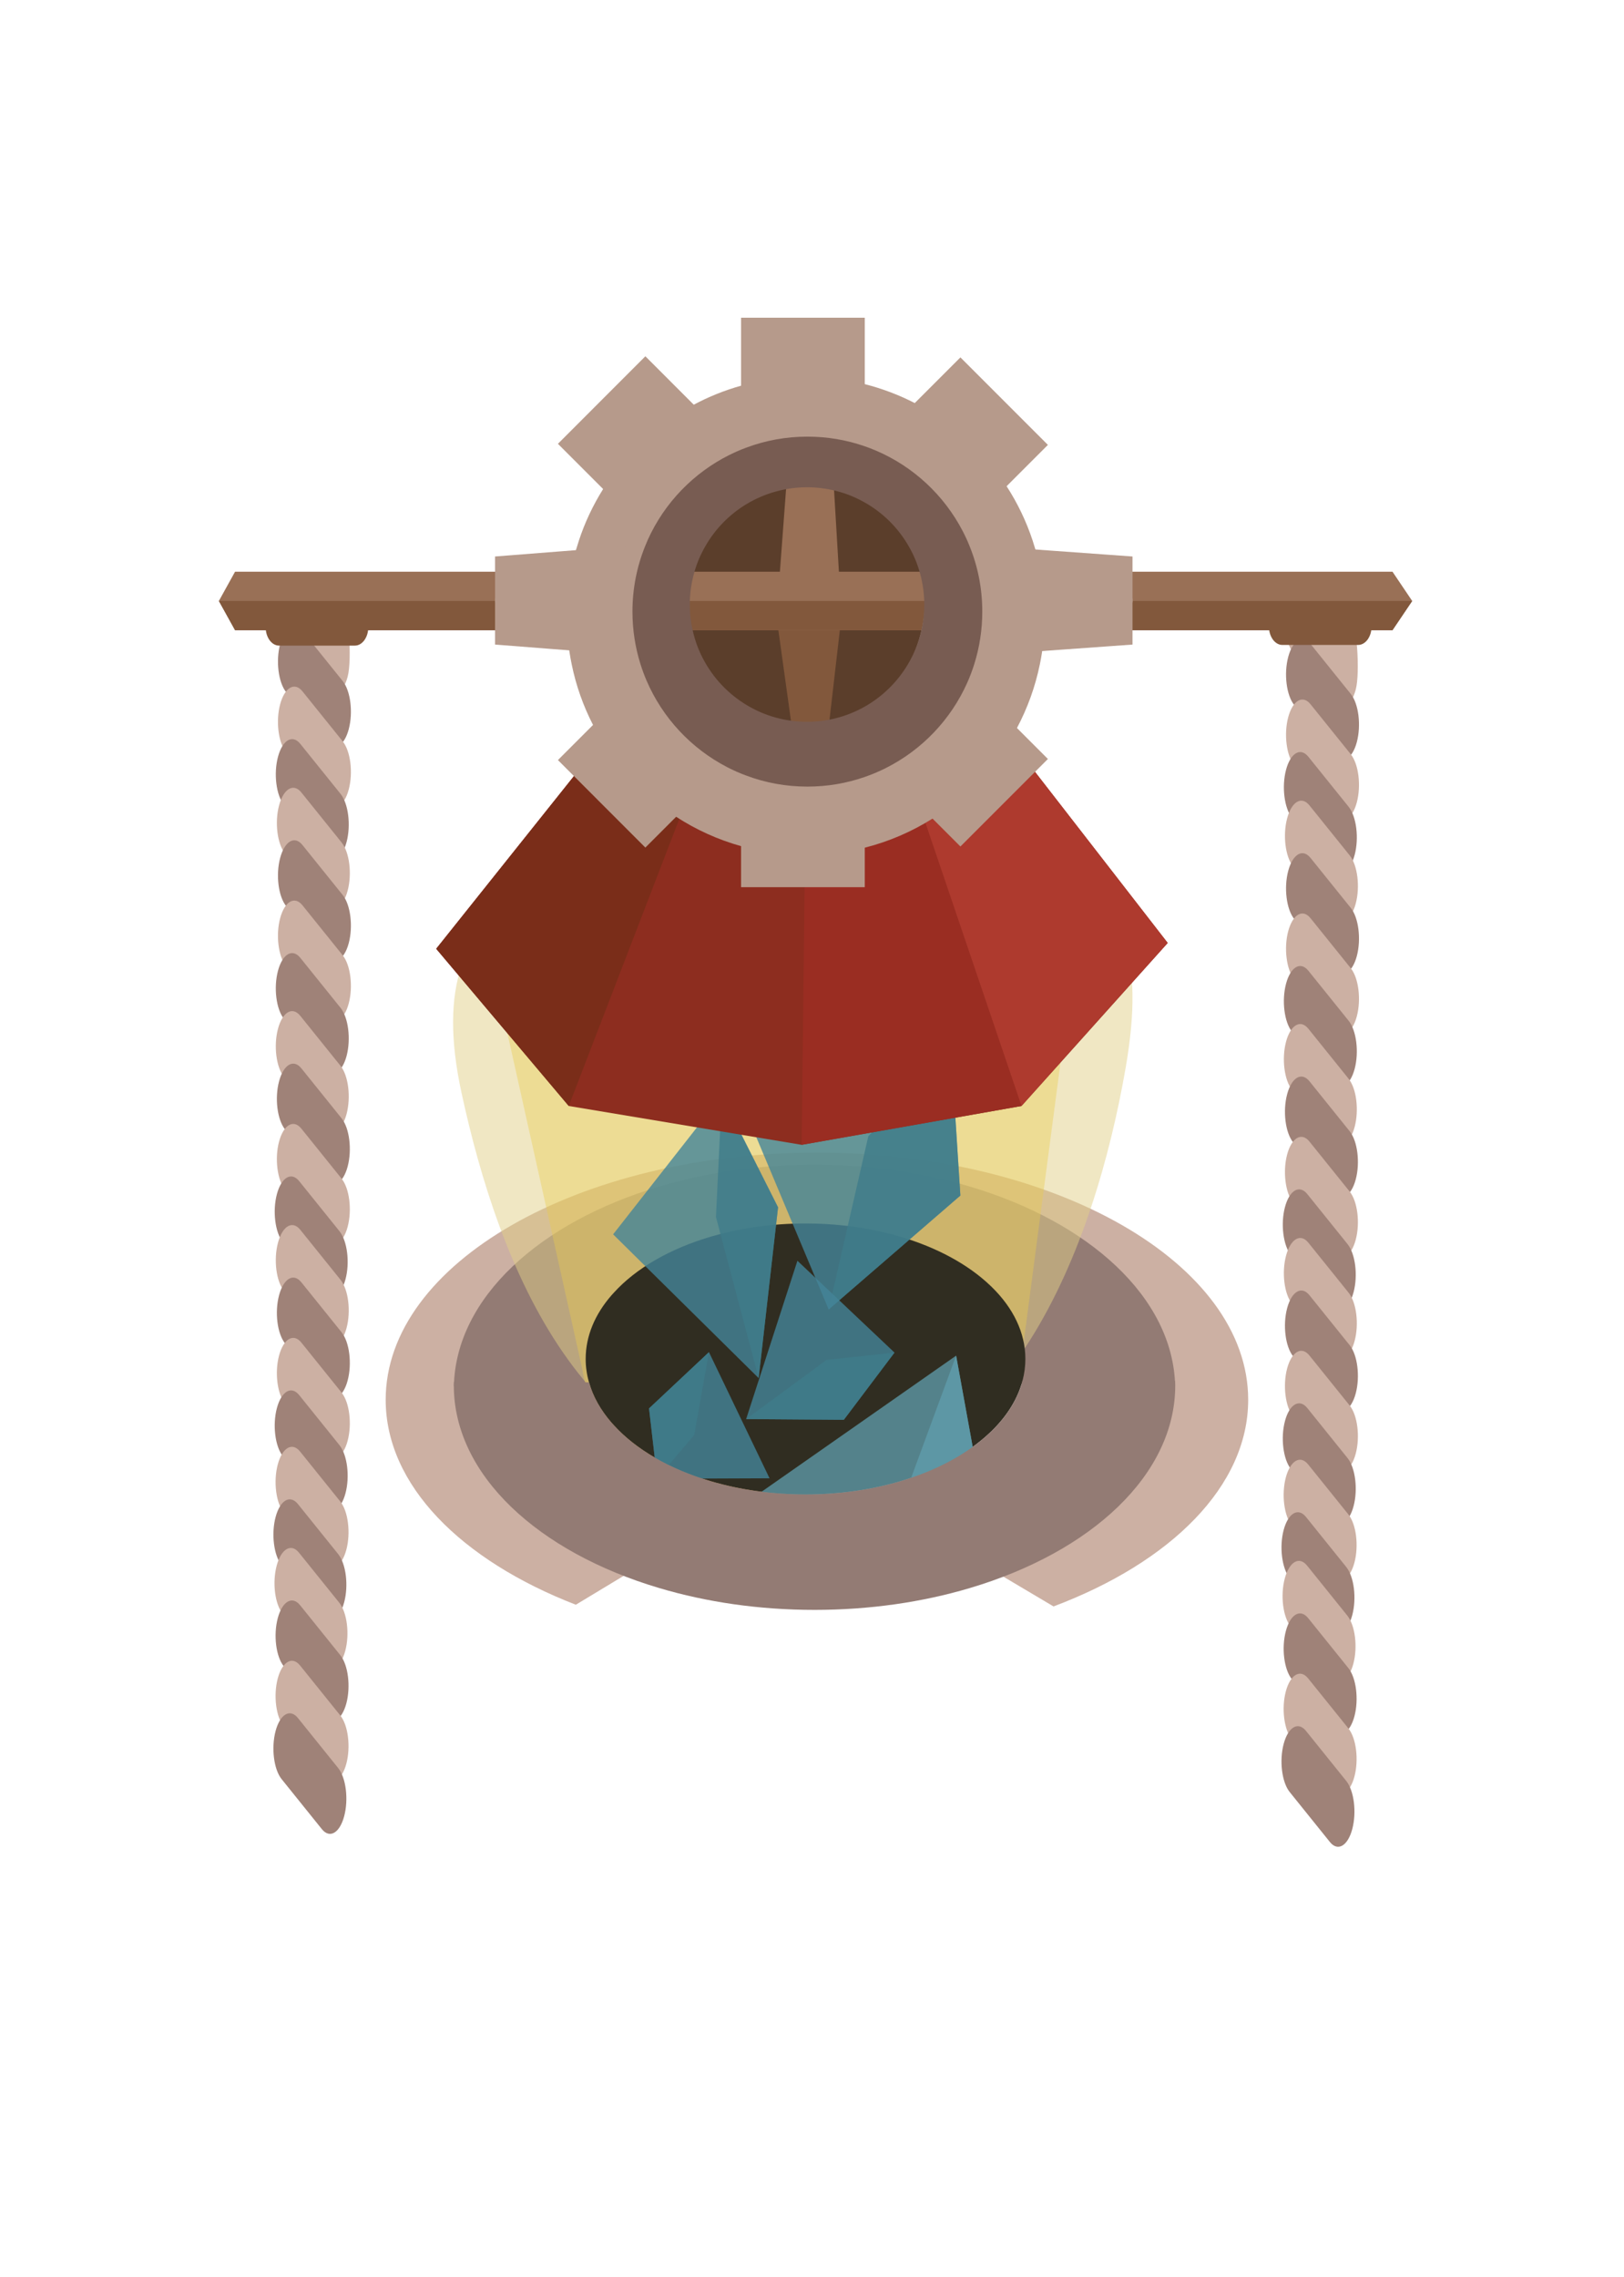 <?xml version="1.0" encoding="utf-8"?>
<!-- Generator: Adobe Illustrator 16.0.0, SVG Export Plug-In . SVG Version: 6.00 Build 0)  -->
<!DOCTYPE svg PUBLIC "-//W3C//DTD SVG 1.1//EN" "http://www.w3.org/Graphics/SVG/1.1/DTD/svg11.dtd">
<svg version="1.1" id="Layer_1" xmlns="http://www.w3.org/2000/svg" xmlns:xlink="http://www.w3.org/1999/xlink" x="0px" y="0px"
	 width="418.479px" height="586.471px" viewBox="0 0 418.479 586.471" enable-background="new 0 0 418.479 586.471"
	 xml:space="preserve">
<path fill="#CCB0A3" d="M210.512,296.908c-61.375,0-111.127,28.508-111.127,63.667c0,21.97,19.432,41.348,48.996,52.793
	l34.17-20.622c-25.042-8.481-60.146-19.924-60.146-37.589c0-26.794,38.523-48.51,86.045-48.51c47.523,0,86.046,21.716,86.046,48.51
	c0,17.341-35.773,28.097-60.052,36.671l37.032,21.979c30.214-11.375,50.161-30.97,50.161-53.232
	C321.638,325.416,271.885,296.908,210.512,296.908z"/>
<path fill="#937B74" d="M302.812,356.751c-0.688-22.566-22.132-41.975-52.964-51.118c-12.106-3.608-25.653-5.611-39.957-5.611
	c-14.308,0-27.851,2.003-39.959,5.611c-30.94,9.176-52.431,28.689-52.972,51.359C178.675,357.515,240.917,355.975,302.812,356.751z"
	/>
<path fill="#997056" d="M262.521,355.527c-1.21,4.74-3.97,9.17-7.95,13.061c-0.14,0.14-0.28,0.27-0.42,0.399
	c-5.68,5.42-13.73,9.8-23.23,12.59c-7.38,2.17-15.63,3.38-24.35,3.38s-16.97-1.21-24.35-3.38c-10.6-3.109-19.38-8.189-25.07-14.479
	c-0.2-0.21-0.39-0.42-0.58-0.641c-2.77-3.189-4.76-6.68-5.79-10.369C187.96,356.037,225.271,355.537,262.521,355.527z"/>
<path opacity="0.5" fill="#E3D188" d="M290.005,275.397c-7.83,44.746-29.878,106.56-84.83,106.56s-76.679-56.159-86.274-100.56
	c-11.67-54,24.984-63.562,92.362-58.5C264.513,226.897,300.505,215.397,290.005,275.397z"/>
<path opacity="0.4" fill="#E8CB4E" d="M276.15,251.897l-12.93,98.16c0,6.81-3.17,13.17-8.65,18.53c-0.14,0.14-0.28,0.27-0.42,0.399
	c-5.68,5.42-13.73,9.8-23.23,12.59c-7.38,2.17-15.63,3.38-24.35,3.38s-16.97-1.21-24.35-3.38c-10.6-3.109-19.38-8.189-25.07-14.479
	c-0.2-0.21-0.39-0.42-0.58-0.641c-3.49-4.02-5.74-8.51-6.42-13.279v-0.021l-22.58-101.26l54.97,5.46l26.29-5.46l18.07,14.96
	L276.15,251.897z"/>
<path fill="#302D21" d="M264.221,350.058c0,1.859-0.24,3.689-0.7,5.47c-1.21,4.74-3.97,9.17-7.95,13.061
	c-0.14,0.14-0.28,0.27-0.42,0.399c-5.68,5.42-13.73,9.8-23.23,12.59c-7.38,2.17-15.63,3.38-24.35,3.38s-16.97-1.21-24.35-3.38
	c-10.6-3.109-19.38-8.189-25.07-14.479c-0.2-0.21-0.39-0.42-0.58-0.641c-2.77-3.189-4.76-6.68-5.79-10.369
	c-0.28-0.96-0.49-1.931-0.63-2.91v-0.021c-0.16-1.02-0.23-2.05-0.23-3.1c0-5.93,2.4-11.51,6.65-16.4c0.19-0.22,0.38-0.43,0.58-0.64
	c5.69-6.29,14.47-11.37,25.07-14.48c0.13-0.04,0.27-0.08,0.4-0.109c7.28-2.101,15.39-3.271,23.95-3.271
	c6.93,0,13.561,0.76,19.69,2.17c1.59,0.36,3.14,0.771,4.659,1.21c9.5,2.79,17.551,7.17,23.23,12.591c0.14,0.13,0.28,0.26,0.42,0.399
	C261.051,336.888,264.221,343.247,264.221,350.058z"/>
<g>
	<polygon opacity="0.8" fill="#448599" points="245.015,269.64 184.271,267.642 213.528,337.313 247.47,307.968 	"/>
	<polygon opacity="0.8" fill="#3F7C89" points="223.751,292.691 213.528,337.313 247.47,307.968 245.015,269.64 	"/>
	<polygon opacity="0.8" fill="#448599" points="185.991,282.247 157.991,317.957 195.491,354.997 200.491,310.997 	"/>
	<polygon opacity="0.8" fill="#3F7C89" points="184.491,313.497 195.491,354.997 200.491,310.997 185.991,282.247 	"/>
	<polygon opacity="0.8" fill="#448599" points="230.499,348.415 205.482,324.763 192.265,365.545 217.444,365.731 	"/>
	<polygon opacity="0.8" fill="#3F7C89" points="213.008,350.295 192.265,365.545 217.444,365.731 230.499,348.415 	"/>
	<g>
		<polygon opacity="0.8" fill="#5D97A5" points="255.517,399.502 246.374,349.206 194.287,385.631 224.44,408.325 		"/>
		<polygon opacity="0.8" fill="#3F7C89" points="232.789,386.112 194.287,385.631 224.44,408.325 255.517,399.502 		"/>
		<polygon opacity="0.8" fill="#448599" points="169.345,380.916 198.303,380.802 182.687,348.299 167.246,362.796 		"/>
		<polygon opacity="0.8" fill="#3F7C89" points="178.905,369.621 182.687,348.299 167.246,362.796 169.345,380.916 		"/>
	</g>
	<polygon fill="#5D97A5" points="232.789,386.112 246.374,349.206 255.517,399.502 	"/>
</g>
<g>
	<polygon fill="#8D2D1F" points="300.9,242.897 263.221,284.897 206.57,294.897 146.561,284.897 112.4,244.397 161.291,183.138 
		178.371,194.917 232.681,194.917 252.46,180.467 	"/>
	<polygon fill="#9A2D22" points="263.221,284.897 206.57,294.897 207.721,194.917 232.681,194.917 	"/>
	<polygon fill="#AE3A2E" points="300.9,242.897 263.221,284.897 232.681,194.917 252.46,180.467 	"/>
	<polygon fill="#7A2D19" points="181.22,194.917 146.561,284.897 112.4,244.397 161.291,183.138 178.371,194.917 	"/>
</g>
<path fill="#937B74" d="M302.841,356.867c0,23.04-21.65,42.931-52.99,52.221c-12.11,3.6-25.66,5.609-39.96,5.609
	c-14.311,0-27.85-2.01-39.96-5.609c-31.34-9.29-52.99-29.181-52.99-52.221c0-0.29,0.01-0.58,0.02-0.88
	c11.59,0.101,23.2,0.13,34.82,0.101c1.03,3.689,3.02,7.18,5.79,10.369c0.19,0.221,0.38,0.431,0.58,0.641
	c5.69,6.29,14.47,11.37,25.07,14.479c7.38,2.17,15.63,3.38,24.35,3.38s16.97-1.21,24.35-3.38c9.5-2.79,17.551-7.17,23.23-12.59
	c0.14-0.13,0.28-0.26,0.42-0.399c3.98-3.891,6.74-8.32,7.95-13.061c13.11,0,26.21,0.061,39.29,0.22
	C302.82,356.117,302.841,356.487,302.841,356.867z"/>
<g>
	<path d="M72.322,172.423"/>
	<path fill="#CCB0A3" d="M89.584,174.317c-1.161,4.348-3.734,5.843-5.749,3.34l-10.377-12.89c-2.016-2.503-2.709-8.056-1.549-12.403
		l0,0c1.161-4.348,3.734-5.843,5.75-3.34l10.241,5.164C89.916,156.69,90.745,169.969,89.584,174.317L89.584,174.317z"/>
	<path fill="#9F8278" d="M89.864,187.846c-1.16,4.348-3.733,5.843-5.749,3.34l-10.377-12.89c-2.016-2.503-2.708-8.056-1.548-12.403
		l0,0c1.16-4.348,3.733-5.843,5.749-3.34l10.377,12.89C90.332,177.946,91.024,183.499,89.864,187.846L89.864,187.846z"/>
	<path d="M71.764,201.482"/>
	<path fill="#CCB0A3" d="M89.862,203.375c-1.161,4.348-3.734,5.843-5.75,3.34l-10.376-12.89c-2.016-2.503-2.709-8.056-1.549-12.403
		l0,0c1.161-4.348,3.734-5.843,5.75-3.34l10.376,12.89C90.329,193.475,91.022,199.028,89.862,203.375L89.862,203.375z"/>
	<path fill="#9F8278" d="M89.306,216.905c-1.161,4.348-3.734,5.843-5.749,3.34l-10.377-12.89c-2.016-2.503-2.708-8.056-1.548-12.403
		l0,0c1.16-4.348,3.733-5.843,5.749-3.34l10.377,12.89C89.773,207.004,90.465,212.557,89.306,216.905L89.306,216.905z"/>
	<path d="M72.321,227.537"/>
	<path fill="#CCB0A3" d="M89.583,229.431c-1.161,4.348-3.734,5.842-5.749,3.34L73.458,219.88c-2.016-2.502-2.709-8.055-1.548-12.402
		l0,0c1.16-4.348,3.733-5.844,5.749-3.34l10.377,12.889C90.05,219.531,90.744,225.083,89.583,229.431L89.583,229.431z"/>
	<path fill="#9F8278" d="M89.863,242.96c-1.16,4.348-3.733,5.842-5.749,3.34l-10.377-12.89c-2.015-2.502-2.708-8.055-1.548-12.402
		l0,0c1.161-4.348,3.734-5.844,5.749-3.34l10.377,12.889C90.331,233.06,91.023,238.613,89.863,242.96L89.863,242.96z"/>
	<path d="M71.763,256.595"/>
	<path fill="#CCB0A3" d="M89.861,258.489c-1.161,4.348-3.734,5.842-5.749,3.34l-10.377-12.891
		c-2.016-2.502-2.709-8.054-1.548-12.402l0,0c1.16-4.348,3.733-5.844,5.749-3.34l10.377,12.888
		C90.328,248.589,91.021,254.142,89.861,258.489L89.861,258.489z"/>
	<path fill="#9F8278" d="M89.305,272.019c-1.16,4.348-3.733,5.842-5.749,3.34l-10.377-12.891c-2.016-2.502-2.708-8.055-1.548-12.402
		l0,0c1.16-4.348,3.733-5.844,5.749-3.34l10.377,12.889C89.773,262.118,90.465,267.671,89.305,272.019L89.305,272.019z"/>
	<path d="M72.042,285.071"/>
	<path fill="#CCB0A3" d="M89.304,286.964c-1.16,4.348-3.733,5.844-5.749,3.34l-10.377-12.889c-2.016-2.504-2.708-8.057-1.548-12.404
		l0,0c1.16-4.348,3.733-5.842,5.749-3.34l10.377,12.891C89.772,277.063,90.465,282.616,89.304,286.964L89.304,286.964z"/>
	<path fill="#9F8278" d="M89.584,300.493c-1.161,4.348-3.734,5.844-5.749,3.34l-10.377-12.889
		c-2.016-2.504-2.708-8.057-1.549-12.404l0,0c1.161-4.348,3.734-5.842,5.75-3.34l10.376,12.891
		C90.051,290.593,90.744,296.146,89.584,300.493L89.584,300.493z"/>
	<path d="M71.485,314.13"/>
	<path fill="#CCB0A3" d="M89.582,316.022c-1.16,4.348-3.733,5.844-5.749,3.34l-10.377-12.889c-2.016-2.504-2.708-8.057-1.548-12.404
		l0,0c1.16-4.348,3.733-5.842,5.749-3.34l10.377,12.891C90.049,306.122,90.743,311.675,89.582,316.022L89.582,316.022z"/>
	<path fill="#9F8278" d="M89.026,329.552c-1.16,4.348-3.733,5.844-5.749,3.34L72.9,320.003c-2.015-2.504-2.707-8.057-1.548-12.404
		l0,0c1.161-4.348,3.734-5.842,5.749-3.34l10.377,12.891C89.494,319.651,90.186,325.204,89.026,329.552L89.026,329.552z"/>
	<path d="M72.042,340.185"/>
	<path fill="#CCB0A3" d="M89.303,342.079c-1.16,4.348-3.733,5.842-5.749,3.34l-10.377-12.891c-2.015-2.502-2.708-8.055-1.548-12.402
		l0,0c1.161-4.348,3.734-5.844,5.749-3.34l10.377,12.889C89.771,332.179,90.464,337.731,89.303,342.079L89.303,342.079z"/>
	<path fill="#9F8278" d="M89.583,355.608c-1.161,4.348-3.734,5.842-5.749,3.34l-10.377-12.891
		c-2.016-2.502-2.708-8.055-1.548-12.402l0,0c1.16-4.348,3.733-5.844,5.749-3.34l10.377,12.889
		C90.05,345.708,90.743,351.261,89.583,355.608L89.583,355.608z"/>
	<path d="M71.484,369.243"/>
	<path fill="#CCB0A3" d="M89.581,371.138c-1.16,4.348-3.733,5.842-5.749,3.34l-10.377-12.891c-2.015-2.502-2.708-8.055-1.548-12.402
		l0,0c1.161-4.348,3.734-5.844,5.749-3.34l10.377,12.889C90.048,361.237,90.742,366.79,89.581,371.138L89.581,371.138z"/>
	<path fill="#9F8278" d="M89.025,384.667c-1.16,4.348-3.733,5.842-5.749,3.34L72.9,375.116c-2.016-2.502-2.708-8.055-1.549-12.402
		l0,0c1.161-4.348,3.734-5.844,5.75-3.34l10.376,12.889C89.493,374.767,90.185,380.319,89.025,384.667L89.025,384.667z"/>
	<path d="M71.151,397.302"/>
	<path fill="#CCB0A3" d="M89.248,399.196c-1.16,4.348-3.733,5.842-5.749,3.34l-10.377-12.891c-2.016-2.502-2.708-8.055-1.548-12.402
		l0,0c1.16-4.348,3.733-5.844,5.749-3.34L87.7,386.792C89.715,389.296,90.409,394.849,89.248,399.196L89.248,399.196z"/>
	<path fill="#9F8278" d="M88.692,412.726c-1.16,4.348-3.733,5.842-5.749,3.34l-10.377-12.891c-2.015-2.502-2.707-8.055-1.548-12.402
		l0,0c1.161-4.348,3.734-5.844,5.749-3.34l10.377,12.889C89.16,402.825,89.852,408.378,88.692,412.726L88.692,412.726z"/>
	<path d="M71.708,423.356"/>
	<path fill="#CCB0A3" d="M88.969,425.251c-1.16,4.348-3.733,5.842-5.749,3.34L72.843,415.7c-2.015-2.502-2.708-8.055-1.548-12.402
		l0,0c1.161-4.348,3.734-5.844,5.749-3.34l10.377,12.889C89.437,415.351,90.13,420.903,88.969,425.251L88.969,425.251z"/>
	<path fill="#9F8278" d="M89.25,438.78c-1.161,4.348-3.734,5.842-5.749,3.34l-10.377-12.891c-2.016-2.502-2.708-8.055-1.548-12.402
		l0,0c1.16-4.348,3.733-5.844,5.749-3.34l10.377,12.889C89.716,428.88,90.409,434.433,89.25,438.78L89.25,438.78z"/>
	<path d="M71.15,452.415"/>
	<path fill="#CCB0A3" d="M89.247,454.31c-1.16,4.348-3.733,5.842-5.749,3.34l-10.377-12.891c-2.015-2.502-2.708-8.055-1.548-12.402
		l0,0c1.161-4.348,3.734-5.844,5.749-3.34l10.377,12.889C89.714,444.409,90.408,449.962,89.247,454.31L89.247,454.31z"/>
	<path fill="#9F8278" d="M88.691,467.839c-1.16,4.348-3.733,5.842-5.749,3.34l-10.376-12.891c-2.016-2.502-2.708-8.055-1.549-12.402
		l0,0c1.161-4.348,3.734-5.844,5.75-3.34l10.376,12.889C89.159,457.938,89.851,463.491,88.691,467.839L88.691,467.839z"/>
</g>
<rect x="172.448" y="110.513" fill="#5B3E2B" width="68.902" height="84.404"/>
<g>
	<path d="M332.088,175.75"/>
	<path fill="#CCB0A3" d="M349.35,177.643c-1.16,4.348-3.734,5.843-5.748,3.34l-10.377-12.89c-2.016-2.503-2.709-8.056-1.549-12.403
		l0,0c1.16-4.348,3.734-5.843,5.75-3.34l10.24,5.164C349.682,160.017,350.51,173.295,349.35,177.643L349.35,177.643z"/>
	<path fill="#9F8278" d="M349.629,191.172c-1.16,4.348-3.732,5.843-5.748,3.34l-10.377-12.89c-2.016-2.503-2.709-8.056-1.549-12.403
		l0,0c1.16-4.348,3.734-5.843,5.75-3.34l10.377,12.89C350.098,181.272,350.789,186.825,349.629,191.172L349.629,191.172z"/>
	<path d="M331.529,204.808"/>
	<path fill="#CCB0A3" d="M349.627,206.702c-1.16,4.348-3.734,5.843-5.75,3.34l-10.375-12.89c-2.016-2.503-2.709-8.056-1.549-12.403
		l0,0c1.16-4.348,3.734-5.843,5.75-3.34l10.375,12.89C350.094,196.801,350.787,202.354,349.627,206.702L349.627,206.702z"/>
	<path fill="#9F8278" d="M349.072,220.231c-1.162,4.348-3.734,5.843-5.75,3.34l-10.377-12.89c-2.016-2.503-2.707-8.056-1.547-12.403
		l0,0c1.16-4.348,3.732-5.843,5.748-3.34l10.377,12.89C349.539,210.331,350.23,215.883,349.072,220.231L349.072,220.231z"/>
	<path d="M332.086,230.863"/>
	<path fill="#CCB0A3" d="M349.35,232.757c-1.162,4.347-3.734,5.841-5.75,3.339l-10.377-12.89c-2.016-2.502-2.709-8.055-1.547-12.402
		l0,0c1.16-4.348,3.732-5.844,5.748-3.34l10.377,12.889C349.816,222.857,350.51,228.41,349.35,232.757L349.35,232.757z"/>
	<path fill="#9F8278" d="M349.629,246.286c-1.16,4.348-3.734,5.842-5.75,3.34l-10.377-12.891c-2.014-2.501-2.707-8.054-1.547-12.402
		l0,0c1.16-4.348,3.734-5.844,5.748-3.34l10.377,12.889C350.096,236.386,350.789,241.938,349.629,246.286L349.629,246.286z"/>
	<path d="M331.529,259.921"/>
	<path fill="#CCB0A3" d="M349.627,261.815c-1.162,4.348-3.734,5.842-5.75,3.34L333.5,252.265c-2.016-2.502-2.709-8.055-1.547-12.402
		l0,0c1.16-4.347,3.732-5.843,5.748-3.34l10.377,12.889C350.094,251.915,350.787,257.468,349.627,261.815L349.627,261.815z"/>
	<path fill="#9F8278" d="M349.07,275.345c-1.16,4.348-3.732,5.842-5.748,3.34l-10.377-12.891c-2.016-2.502-2.709-8.055-1.549-12.402
		l0,0c1.16-4.348,3.734-5.844,5.75-3.34l10.377,12.889C349.539,265.444,350.23,270.997,349.07,275.345L349.07,275.345z"/>
	<path d="M331.809,288.397"/>
	<path fill="#CCB0A3" d="M349.07,290.29c-1.16,4.348-3.734,5.844-5.75,3.34l-10.377-12.889c-2.016-2.504-2.707-8.057-1.547-12.404
		l0,0c1.16-4.348,3.732-5.842,5.748-3.34l10.377,12.891C349.537,280.39,350.23,285.942,349.07,290.29L349.07,290.29z"/>
	<path fill="#9F8278" d="M349.35,303.819c-1.16,4.348-3.734,5.844-5.748,3.34l-10.377-12.889c-2.016-2.504-2.709-8.057-1.549-12.404
		l0,0c1.16-4.348,3.734-5.842,5.75-3.34l10.375,12.891C349.816,293.919,350.51,299.472,349.35,303.819L349.35,303.819z"/>
	<path d="M331.25,317.456"/>
	<path fill="#CCB0A3" d="M349.348,319.349c-1.16,4.348-3.734,5.844-5.75,3.34L333.221,309.8c-2.016-2.504-2.707-8.057-1.547-12.404
		l0,0c1.16-4.348,3.732-5.842,5.748-3.34l10.377,12.891C349.814,309.448,350.508,315.001,349.348,319.349L349.348,319.349z"/>
	<path fill="#9F8278" d="M348.791,332.878c-1.16,4.348-3.732,5.844-5.748,3.34l-10.377-12.889
		c-2.016-2.504-2.707-8.057-1.549-12.404l0,0c1.162-4.348,3.734-5.842,5.75-3.34l10.377,12.891
		C349.26,322.978,349.951,328.53,348.791,332.878L348.791,332.878z"/>
	<path d="M331.807,343.511"/>
	<path fill="#CCB0A3" d="M349.068,345.405c-1.16,4.348-3.732,5.842-5.748,3.34l-10.377-12.891
		c-2.016-2.502-2.709-8.055-1.549-12.402l0,0c1.162-4.348,3.734-5.844,5.75-3.34l10.377,12.889
		C349.537,335.505,350.23,341.058,349.068,345.405L349.068,345.405z"/>
	<path fill="#9F8278" d="M349.35,358.935c-1.162,4.348-3.734,5.842-5.75,3.34l-10.377-12.891c-2.016-2.502-2.707-8.055-1.547-12.402
		l0,0c1.16-4.348,3.732-5.844,5.748-3.34l10.377,12.889C349.816,349.034,350.508,354.587,349.35,358.935L349.35,358.935z"/>
	<path d="M331.25,372.569"/>
	<path fill="#CCB0A3" d="M349.346,374.464c-1.16,4.348-3.732,5.842-5.748,3.34l-10.377-12.891
		c-2.016-2.502-2.709-8.055-1.549-12.402l0,0c1.162-4.348,3.734-5.844,5.75-3.34l10.377,12.889
		C349.814,364.563,350.508,370.116,349.346,374.464L349.346,374.464z"/>
	<path fill="#9F8278" d="M348.791,387.993c-1.16,4.348-3.734,5.842-5.75,3.34l-10.375-12.891c-2.016-2.502-2.709-8.055-1.549-12.402
		l0,0c1.16-4.348,3.734-5.844,5.75-3.34l10.375,12.889C349.258,378.093,349.951,383.646,348.791,387.993L348.791,387.993z"/>
	<path d="M330.916,400.628"/>
	<path fill="#CCB0A3" d="M349.014,402.522c-1.16,4.348-3.734,5.842-5.75,3.34l-10.377-12.891c-2.016-2.502-2.707-8.055-1.547-12.402
		l0,0c1.16-4.348,3.732-5.844,5.748-3.34l10.377,12.889C349.48,392.622,350.174,398.175,349.014,402.522L349.014,402.522z"/>
	<path fill="#9F8278" d="M348.457,416.052c-1.16,4.348-3.732,5.842-5.748,3.34l-10.377-12.891
		c-2.016-2.502-2.707-8.055-1.549-12.402l0,0c1.162-4.348,3.734-5.844,5.75-3.34l10.377,12.889
		C348.926,406.151,349.617,411.704,348.457,416.052L348.457,416.052z"/>
	<path d="M331.473,426.683"/>
	<path fill="#CCB0A3" d="M348.734,428.577c-1.16,4.348-3.732,5.842-5.748,3.34l-10.377-12.891
		c-2.016-2.502-2.709-8.055-1.549-12.402l0,0c1.162-4.348,3.734-5.844,5.75-3.34l10.377,12.889
		C349.203,418.677,349.896,424.229,348.734,428.577L348.734,428.577z"/>
	<path fill="#9F8278" d="M349.016,442.106c-1.162,4.348-3.734,5.842-5.75,3.34l-10.377-12.891
		c-2.016-2.502-2.707-8.055-1.547-12.402l0,0c1.16-4.348,3.732-5.844,5.748-3.34l10.377,12.889
		C349.482,432.206,350.174,437.759,349.016,442.106L349.016,442.106z"/>
	<path d="M330.916,455.741"/>
	<path fill="#CCB0A3" d="M349.012,457.636c-1.16,4.348-3.732,5.842-5.748,3.34l-10.377-12.891
		c-2.016-2.502-2.709-8.055-1.549-12.402l0,0c1.162-4.348,3.734-5.844,5.75-3.34l10.377,12.889
		C349.48,447.735,350.174,453.288,349.012,457.636L349.012,457.636z"/>
	<path fill="#9F8278" d="M348.457,471.165c-1.16,4.348-3.734,5.842-5.75,3.34l-10.375-12.891c-2.016-2.502-2.709-8.055-1.549-12.402
		l0,0c1.16-4.348,3.734-5.844,5.75-3.34l10.375,12.889C348.924,461.265,349.617,466.817,348.457,471.165L348.457,471.165z"/>
</g>
<g>
	<polygon fill="#997056" points="208.511,155.936 200.386,155.052 204.291,102.808 208.511,102.431 213.528,102.879 
		216.638,155.052 	"/>
	<polygon fill="#82583C" points="211.382,205.932 206.57,205.424 200.386,161.003 216.638,160.386 	"/>
	<polygon fill="#997056" points="363.9,154.801 358.82,162.335 60.571,162.335 56.4,154.801 60.571,147.267 358.82,147.267 	"/>
	<polygon fill="#82583C" points="363.9,154.801 358.82,162.335 60.571,162.335 56.4,154.801 	"/>
	<g>
		<g>
			<g>
				<path fill="#B69A8B" d="M266.096,139.251c-1.643-4.982-3.912-9.683-6.71-14.005c-1.157-1.794-2.411-3.522-3.739-5.176
					c-4.096-5.079-8.97-9.499-14.438-13.054c-1.771-1.156-3.599-2.215-5.489-3.188c-4.053-2.085-8.364-3.728-12.881-4.874
					c-4.863-1.243-9.953-1.891-15.205-1.891c-5.781,0-11.367,0.8-16.674,2.291c-4.269,1.2-8.354,2.842-12.189,4.896
					c-1.762,0.918-3.457,1.933-5.101,3.025c-5.316,3.512-10.06,7.834-14.048,12.794c-1.512,1.88-2.918,3.847-4.203,5.9
					c-2.583,4.118-4.701,8.569-6.246,13.281c-2.032,6.105-3.133,12.622-3.133,19.408c0,4.269,0.442,8.44,1.275,12.47
					c1.123,5.512,2.993,10.752,5.5,15.615c0.141,0.292,0.292,0.584,0.443,0.864c4.83,9.078,11.876,16.793,20.412,22.434
					c0.184,0.119,0.367,0.249,0.562,0.356c5.101,3.318,10.73,5.89,16.728,7.564c5.307,1.492,10.893,2.291,16.674,2.291
					c5.252,0,10.342-0.649,15.205-1.891c6.257-1.588,12.136-4.139,17.463-7.5c0.303-0.173,0.604-0.367,0.907-0.561
					c8.709-5.663,15.896-13.487,20.802-22.693c0.011-0.022,0.021-0.054,0.043-0.075c2.702-5.091,4.712-10.602,5.9-16.405
					c0.832-4.03,1.275-8.202,1.275-12.47C269.229,151.873,268.127,145.356,266.096,139.251z M215.221,185.771
					c-2.519,0.648-5.155,0.983-7.867,0.983c-2.896,0-5.706-0.388-8.364-1.112c-2.853-0.779-5.555-1.946-8.029-3.448
					c-4.495-2.713-8.277-6.527-10.946-11.066c-1.503-2.528-2.647-5.284-3.394-8.202c-0.648-2.529-0.994-5.166-0.994-7.888
					c0-2.712,0.346-5.349,0.994-7.867c0.702-2.81,1.794-5.467,3.221-7.921c2.669-4.679,6.517-8.602,11.119-11.379
					c2.475-1.491,5.154-2.658,8.008-3.425c2.669-0.745,5.479-1.135,8.386-1.135c2.724,0,5.37,0.345,7.888,0.994
					c2.691,0.681,5.23,1.708,7.598,3.048c5.003,2.787,9.174,6.916,12.026,11.897c1.341,2.301,2.389,4.798,3.091,7.424
					c0.735,2.658,1.124,5.469,1.124,8.364c0,2.906-0.389,5.715-1.134,8.385c-0.736,2.733-1.838,5.317-3.254,7.705
					c-2.853,4.841-6.948,8.851-11.854,11.595C220.472,184.053,217.911,185.091,215.221,185.771z"/>
			</g>
			<path fill="#B69A8B" d="M179.871,139.248c-1.17,2.46-2.07,5.11-2.65,7.92c-0.53,2.52-0.81,5.16-0.81,7.87v0.15h-48.84v-11.84
				L179.871,139.248z"/>
			<path fill="#B69A8B" d="M291.83,143.348v11.84h-53.439v-0.15c0-2.89-0.33-5.7-0.95-8.36c-0.59-2.63-1.47-5.13-2.6-7.43
				L291.83,143.348z"/>
			<path fill="#B69A8B" d="M222.839,81.848v45.505c-2.367-1.34-4.906-2.367-7.598-3.048c-2.518-0.649-5.164-0.994-7.888-0.994
				c-2.907,0-5.717,0.39-8.386,1.135c-2.854,0.767-5.533,1.934-8.008,3.425V81.848H222.839z"/>
			<path fill="#B69A8B" d="M222.839,182.724v45.808H190.96v-46.337c2.475,1.502,5.177,2.669,8.029,3.448
				c2.658,0.724,5.468,1.112,8.364,1.112c2.712,0,5.349-0.335,7.867-0.983C217.911,185.091,220.472,184.053,222.839,182.724z"/>
			<path fill="#B69A8B" d="M198.989,185.643l-24.757,24.756l-7.931,7.932l-22.532-22.541l9.045-9.045l11.12-11.12l4.495-4.496
				l8.191-8.202c0.746,2.918,1.891,5.673,3.394,8.202c2.669,4.539,6.451,8.353,10.946,11.066
				C193.435,183.697,196.137,184.864,198.989,185.643z"/>
			<path fill="#B69A8B" d="M270.029,114.603l-10.644,10.644l-21.43,21.429c-0.702-2.625-1.75-5.123-3.091-7.424
				c-2.853-4.982-7.023-9.11-12.026-11.897c-2.367-1.34-4.906-2.367-7.598-3.048l7.598-7.597l12.881-12.881l11.768-11.768
				L270.029,114.603z"/>
			<path fill="#B69A8B" d="M198.968,124.446c-2.854,0.767-5.533,1.934-8.008,3.425c-4.603,2.778-8.45,6.7-11.119,11.379
				c-1.427,2.454-2.519,5.111-3.221,7.921l-32.851-32.85l22.532-22.543l21.904,21.905l2.755,2.755L198.968,124.446z"/>
			<path fill="#B69A8B" d="M270.029,195.508l-22.542,22.541l-7.186-7.187l-17.463-17.462l-7.618-7.629
				c2.69-0.681,5.251-1.718,7.618-3.048c4.905-2.744,9.001-6.754,11.854-11.595c1.416-2.388,2.518-4.971,3.254-7.705l7.704,7.705
				l5.058,5.058L270.029,195.508z"/>
			<path fill="#B69A8B" d="M291.83,154.188v11.85l-57.14,4.09c1.2-2.39,2.13-4.97,2.75-7.7c0.61-2.62,0.94-5.38,0.95-8.24H291.83z"
				/>
			<path fill="#B69A8B" d="M180.01,170.127l-52.44-4.09v-11.85h48.84c0.01,2.67,0.29,5.26,0.81,7.74
				C177.84,164.848,178.78,167.598,180.01,170.127z"/>
		</g>
		<path fill="#785C52" d="M249.855,140.698c-0.523-1.337-1.131-2.634-1.788-3.9c-4.785-9.209-12.657-16.565-22.246-20.681
			c-1.019-0.442-2.059-0.845-3.118-1.204c-4.59-1.585-9.519-2.439-14.652-2.439c-5.525,0-10.813,0.988-15.702,2.819
			c-0.886,0.32-1.759,0.68-2.623,1.061c-9.518,4.24-17.298,11.679-21.968,20.95c-0.557,1.101-1.071,2.243-1.523,3.396
			c-2.11,5.206-3.262,10.886-3.262,16.844c0,4.702,0.72,9.239,2.058,13.51c0.462,1.461,0.988,2.891,1.584,4.28
			c4.126,9.59,11.473,17.452,20.682,22.235c1.625,0.854,3.313,1.596,5.052,2.232c4.889,1.833,10.177,2.82,15.702,2.82
			c5.134,0,10.062-0.854,14.652-2.438c1.924-0.659,3.786-1.441,5.577-2.347c9.281-4.671,16.72-12.449,20.96-21.967
			c0.698-1.564,1.305-3.169,1.82-4.816c1.338-4.271,2.059-8.808,2.059-13.51C253.119,151.584,251.967,145.903,249.855,140.698z
			 M222.703,182.091c-2.254,1.267-4.692,2.254-7.254,2.902c-2.397,0.617-4.909,0.937-7.492,0.937c-2.757,0-5.432-0.37-7.963-1.059
			c-2.717-0.741-5.288-1.853-7.646-3.283c-4.279-2.583-7.882-6.214-10.422-10.536c-1.431-2.407-2.521-5.032-3.231-7.81
			c-0.618-2.409-0.947-4.919-0.947-7.511c0-2.583,0.33-5.094,0.947-7.492c0.669-2.675,1.708-5.205,3.066-7.542
			c2.542-4.456,6.206-8.19,10.588-10.835c2.357-1.42,4.907-2.531,7.624-3.262c2.543-0.709,5.218-1.08,7.984-1.08
			c2.595,0,5.115,0.329,7.512,0.947c2.563,0.648,4.98,1.626,7.234,2.902c4.764,2.654,8.736,6.585,11.452,11.329
			c1.276,2.191,2.274,4.569,2.943,7.069c0.698,2.531,1.07,5.207,1.07,7.964c0,2.767-0.372,5.441-1.08,7.984
			c-0.702,2.603-1.751,5.062-3.099,7.336C231.273,175.661,227.374,179.479,222.703,182.091z"/>
	</g>
	<path fill="#82583C" d="M94.9,161.557c0-2.622-1.548-4.748-3.457-4.748H71.913c-1.909,0-3.457,2.125-3.457,4.748l0,0
		c0,2.623,1.548,4.748,3.457,4.748h19.531C93.353,166.305,94.9,164.18,94.9,161.557L94.9,161.557z"/>
	<path fill="#82583C" d="M353.428,161.385c0-2.622-1.548-4.748-3.457-4.748h-19.53c-1.909,0-3.456,2.125-3.456,4.748l0,0
		c0,2.623,1.547,4.748,3.456,4.748h19.53C351.88,166.133,353.428,164.008,353.428,161.385L353.428,161.385z"/>
</g>
<g display="none">
	<path display="inline" fill="#897F79" d="M73.586,137.988c0,0-1.66-7.33-7-6.66c-5.33,0.66-17.33-0.05-17.33-0.05
		s-5.67-0.62-7.67,3.71v42.34c0,0,0.34,5.33,12.34,5.66c12,0.34,14.33,0,14.33,0s7-3.33,6.67-8.33
		C74.586,169.658,73.586,137.988,73.586,137.988z M63.576,175.018c0,0-1.23,0.22-7.57,0c-6.34-0.21-6.52-3.71-6.52-3.71v-27.73
		c1.06-2.84,4.05-2.44,4.05-2.44s6.34,0.47,9.16,0.03c2.82-0.43,3.7,4.37,3.7,4.37s0.52,20.75,0.7,24.02
		C67.276,172.838,63.576,175.018,63.576,175.018z"/>
	<path display="inline" fill="#897F79" d="M74.92,201.654c0,0-1.66-7.33-7-6.66c-5.33,0.66-17.33-0.05-17.33-0.05
		s-5.67-0.62-7.67,3.71v42.34c0,0,0.34,5.33,12.34,5.66c12,0.34,14.33,0,14.33,0s7-3.33,6.67-8.33
		C75.92,233.324,74.92,201.654,74.92,201.654z M64.91,238.684c0,0-1.23,0.22-7.57,0c-6.34-0.21-6.52-3.71-6.52-3.71v-27.73
		c1.06-2.84,4.05-2.44,4.05-2.44s6.34,0.47,9.16,0.03c2.82-0.43,3.7,4.37,3.7,4.37s0.52,20.75,0.7,24.02
		C68.61,236.504,64.91,238.684,64.91,238.684z"/>
	<path display="inline" fill="#897F79" d="M75.253,323.967c0,0-1.66-7.33-7-6.66c-5.33,0.66-17.33-0.05-17.33-0.05
		s-5.67-0.62-7.67,3.71v42.34c0,0,0.34,5.33,12.34,5.66c12,0.34,14.33,0,14.33,0s7-3.33,6.67-8.33
		C76.253,355.637,75.253,323.967,75.253,323.967z M65.243,360.997c0,0-1.23,0.22-7.57,0c-6.34-0.211-6.52-3.711-6.52-3.711v-27.729
		c1.06-2.84,4.05-2.44,4.05-2.44s6.34,0.471,9.16,0.03c2.82-0.43,3.7,4.37,3.7,4.37s0.52,20.75,0.7,24.02
		C68.943,358.817,65.243,360.997,65.243,360.997z"/>
	<path display="inline" fill="#897F79" d="M75.92,385.052c0,0-1.66-7.33-7-6.66c-5.33,0.66-17.33-0.049-17.33-0.049
		s-5.67-0.621-7.67,3.709v42.34c0,0,0.34,5.33,12.34,5.66c12,0.34,14.33,0,14.33,0s7-3.33,6.67-8.33
		C76.92,416.722,75.92,385.052,75.92,385.052z M65.91,422.082c0,0-1.23,0.22-7.57,0c-6.34-0.21-6.52-3.71-6.52-3.71v-27.73
		c1.06-2.84,4.05-2.439,4.05-2.439s6.34,0.471,9.16,0.029c2.82-0.43,3.7,4.371,3.7,4.371s0.52,20.75,0.7,24.02
		C69.61,419.902,65.91,422.082,65.91,422.082z"/>
	<path display="inline" fill="#7A716D" d="M54.003,417.39c0,0-2.333,4.127-2.667,7.128s0,24.386,0,24.386s1.666,6.002,4.333,5.628
		c2.667-0.375,12,0.017,12,0.017s2.333-2.643,2.333-3.768c0-1.126,0-28.889,0-28.889s-2.667-2.627-4-3.002
		S54.003,417.39,54.003,417.39z"/>
	<path display="inline" fill="#7A716D" d="M53.336,356.304c0,0-2.333,4.127-2.667,7.129c-0.333,3,0,24.385,0,24.385
		s1.666,6.003,4.333,5.629c2.667-0.375,12,0.017,12,0.017s2.333-2.644,2.333-3.769s0-28.889,0-28.889s-2.667-2.626-4-3.001
		C64.003,357.429,53.336,356.304,53.336,356.304z"/>
	<path display="inline" fill="#897F79" d="M75.586,262.739c0,0-1.66-7.33-7-6.66c-5.33,0.66-17.33-0.049-17.33-0.049
		s-5.67-0.621-7.67,3.709v42.34c0,0,0.34,5.33,12.34,5.66c12,0.34,14.33,0,14.33,0s7-3.33,6.67-8.33
		C76.586,294.409,75.586,262.739,75.586,262.739z M65.576,299.77c0,0-1.23,0.22-7.57,0c-6.34-0.21-6.52-3.71-6.52-3.71v-27.73
		c1.06-2.84,4.05-2.439,4.05-2.439s6.34,0.471,9.16,0.029c2.82-0.43,3.7,4.371,3.7,4.371s0.52,20.75,0.7,24.02
		C69.276,297.59,65.576,299.77,65.576,299.77z"/>
	<path display="inline" fill="#7A716D" d="M53.669,295.077c0,0-2.333,4.127-2.667,7.128s0,24.386,0,24.386s1.666,6.002,4.333,5.628
		c2.667-0.375,12,0.017,12,0.017s2.333-2.643,2.333-3.768c0-1.126,0-28.889,0-28.889s-2.667-2.627-4-3.002
		S53.669,295.077,53.669,295.077z"/>
	<path display="inline" fill="#7A716D" d="M53.003,233.991c0,0-2.333,4.127-2.667,7.129c-0.333,3,0,24.385,0,24.385
		s1.666,6.003,4.333,5.629c2.667-0.375,12,0.017,12,0.017s2.333-2.644,2.333-3.769s0-28.889,0-28.889s-2.667-2.626-4-3.001
		C63.669,235.117,53.003,233.991,53.003,233.991z"/>
	<path display="inline" fill="#7A716D" d="M51.669,170.325c0,0-2.333,4.127-2.667,7.128s0,24.386,0,24.386s1.666,6.002,4.333,5.628
		c2.667-0.375,12,0.017,12,0.017s2.333-2.643,2.333-3.769s0-28.889,0-28.889s-2.667-2.626-4-3.001
		C62.336,171.45,51.669,170.325,51.669,170.325z"/>
</g>
<g display="none">
	<path display="inline" fill="#897F79" d="M371.084,137.988c0,0-1.66-7.33-7-6.66c-5.33,0.66-17.33-0.05-17.33-0.05
		s-5.67-0.62-7.67,3.71v42.34c0,0,0.34,5.33,12.34,5.66c12,0.34,14.33,0,14.33,0s7-3.33,6.67-8.33
		C372.084,169.658,371.084,137.988,371.084,137.988z M361.074,175.018c0,0-1.23,0.22-7.57,0c-6.34-0.21-6.52-3.71-6.52-3.71v-27.73
		c1.061-2.84,4.05-2.44,4.05-2.44s6.341,0.47,9.16,0.03c2.819-0.43,3.7,4.37,3.7,4.37s0.52,20.75,0.699,24.02
		C364.774,172.838,361.074,175.018,361.074,175.018z"/>
	<path display="inline" fill="#897F79" d="M372.418,201.654c0,0-1.66-7.33-7-6.66c-5.33,0.66-17.33-0.05-17.33-0.05
		s-5.67-0.62-7.67,3.71v42.339c0,0,0.34,5.33,12.34,5.66c12,0.34,14.33,0,14.33,0s7-3.33,6.67-8.33
		C373.418,233.324,372.418,201.654,372.418,201.654z M362.408,238.685c0,0-1.23,0.219-7.57,0c-6.34-0.211-6.52-3.71-6.52-3.71
		v-27.73c1.06-2.84,4.049-2.44,4.049-2.44s6.341,0.47,9.16,0.03c2.82-0.43,3.701,4.37,3.701,4.37s0.52,20.75,0.699,24.02
		C366.107,236.504,362.408,238.685,362.408,238.685z"/>
	<path display="inline" fill="#897F79" d="M372.752,323.966c0,0-1.66-7.33-7-6.66c-5.33,0.66-17.33-0.049-17.33-0.049
		s-5.67-0.621-7.67,3.709v42.34c0,0,0.34,5.33,12.34,5.66c12,0.34,14.33,0,14.33,0s7-3.33,6.67-8.33
		C373.752,355.636,372.752,323.966,372.752,323.966z M362.741,360.997c0,0-1.229,0.219-7.569,0c-6.34-0.211-6.521-3.711-6.521-3.711
		v-27.73c1.06-2.84,4.05-2.439,4.05-2.439s6.34,0.471,9.16,0.029c2.82-0.43,3.7,4.371,3.7,4.371s0.521,20.75,0.7,24.02
		C366.441,358.817,362.741,360.997,362.741,360.997z"/>
	<path display="inline" fill="#897F79" d="M373.418,385.052c0,0-1.66-7.33-7-6.66c-5.33,0.66-17.33-0.049-17.33-0.049
		s-5.67-0.621-7.67,3.709v42.34c0,0,0.34,5.33,12.34,5.66c12,0.34,14.33,0,14.33,0s7-3.33,6.67-8.33
		C374.418,416.722,373.418,385.052,373.418,385.052z M363.408,422.081c0,0-1.23,0.221-7.57,0c-6.34-0.209-6.52-3.709-6.52-3.709
		v-27.73c1.06-2.84,4.049-2.439,4.049-2.439s6.341,0.471,9.16,0.029c2.82-0.43,3.701,4.371,3.701,4.371s0.52,20.75,0.699,24.02
		C367.107,419.901,363.408,422.081,363.408,422.081z"/>
	<path display="inline" fill="#7A716D" d="M351.501,417.39c0,0-2.333,4.127-2.667,7.127c-0.333,3.002,0,24.387,0,24.387
		s1.666,6.002,4.334,5.627c2.666-0.375,12,0.018,12,0.018s2.333-2.643,2.333-3.768c0-1.127,0-28.889,0-28.889s-2.667-2.627-4-3.002
		S351.501,417.39,351.501,417.39z"/>
	<path display="inline" fill="#7A716D" d="M350.834,356.304c0,0-2.332,4.127-2.666,7.129c-0.334,3,0,24.385,0,24.385
		s1.666,6.002,4.333,5.629c2.667-0.375,12,0.016,12,0.016s2.333-2.643,2.333-3.768s0-28.889,0-28.889s-2.666-2.627-4-3.002
		C361.501,357.429,350.834,356.304,350.834,356.304z"/>
	<path display="inline" fill="#897F79" d="M373.084,262.739c0,0-1.66-7.33-7-6.66c-5.33,0.66-17.33-0.049-17.33-0.049
		s-5.67-0.621-7.67,3.709v42.34c0,0,0.34,5.33,12.34,5.66c12,0.34,14.33,0,14.33,0s7-3.33,6.67-8.33
		C374.084,294.409,373.084,262.739,373.084,262.739z M363.074,299.769c0,0-1.23,0.221-7.57,0c-6.34-0.209-6.52-3.709-6.52-3.709
		v-27.73c1.061-2.84,4.05-2.439,4.05-2.439s6.341,0.471,9.16,0.029c2.819-0.43,3.7,4.371,3.7,4.371s0.52,20.75,0.699,24.02
		C366.774,297.589,363.074,299.769,363.074,299.769z"/>
	<path display="inline" fill="#7A716D" d="M351.168,295.077c0,0-2.334,4.127-2.667,7.127c-0.333,3.002,0,24.387,0,24.387
		s1.666,6.002,4.333,5.627s12,0.018,12,0.018s2.334-2.643,2.334-3.768c0-1.127,0-28.889,0-28.889s-2.667-2.627-4-3.002
		C361.834,296.202,351.168,295.077,351.168,295.077z"/>
	<path display="inline" fill="#7A716D" d="M350.501,233.991c0,0-2.333,4.127-2.667,7.129c-0.333,3,0,24.385,0,24.385
		s1.666,6.002,4.334,5.629c2.666-0.375,12,0.016,12,0.016s2.333-2.643,2.333-3.768s0-28.889,0-28.889s-2.667-2.626-4-3.001
		C361.168,235.117,350.501,233.991,350.501,233.991z"/>
	<path display="inline" fill="#7A716D" d="M349.168,170.325c0,0-2.334,4.127-2.667,7.128s0,24.386,0,24.386s1.666,6.002,4.333,5.628
		c2.667-0.375,12,0.017,12,0.017s2.334-2.643,2.334-3.769s0-28.889,0-28.889s-2.667-2.626-4-3.001
		C359.834,171.45,349.168,170.325,349.168,170.325z"/>
</g>
</svg>
